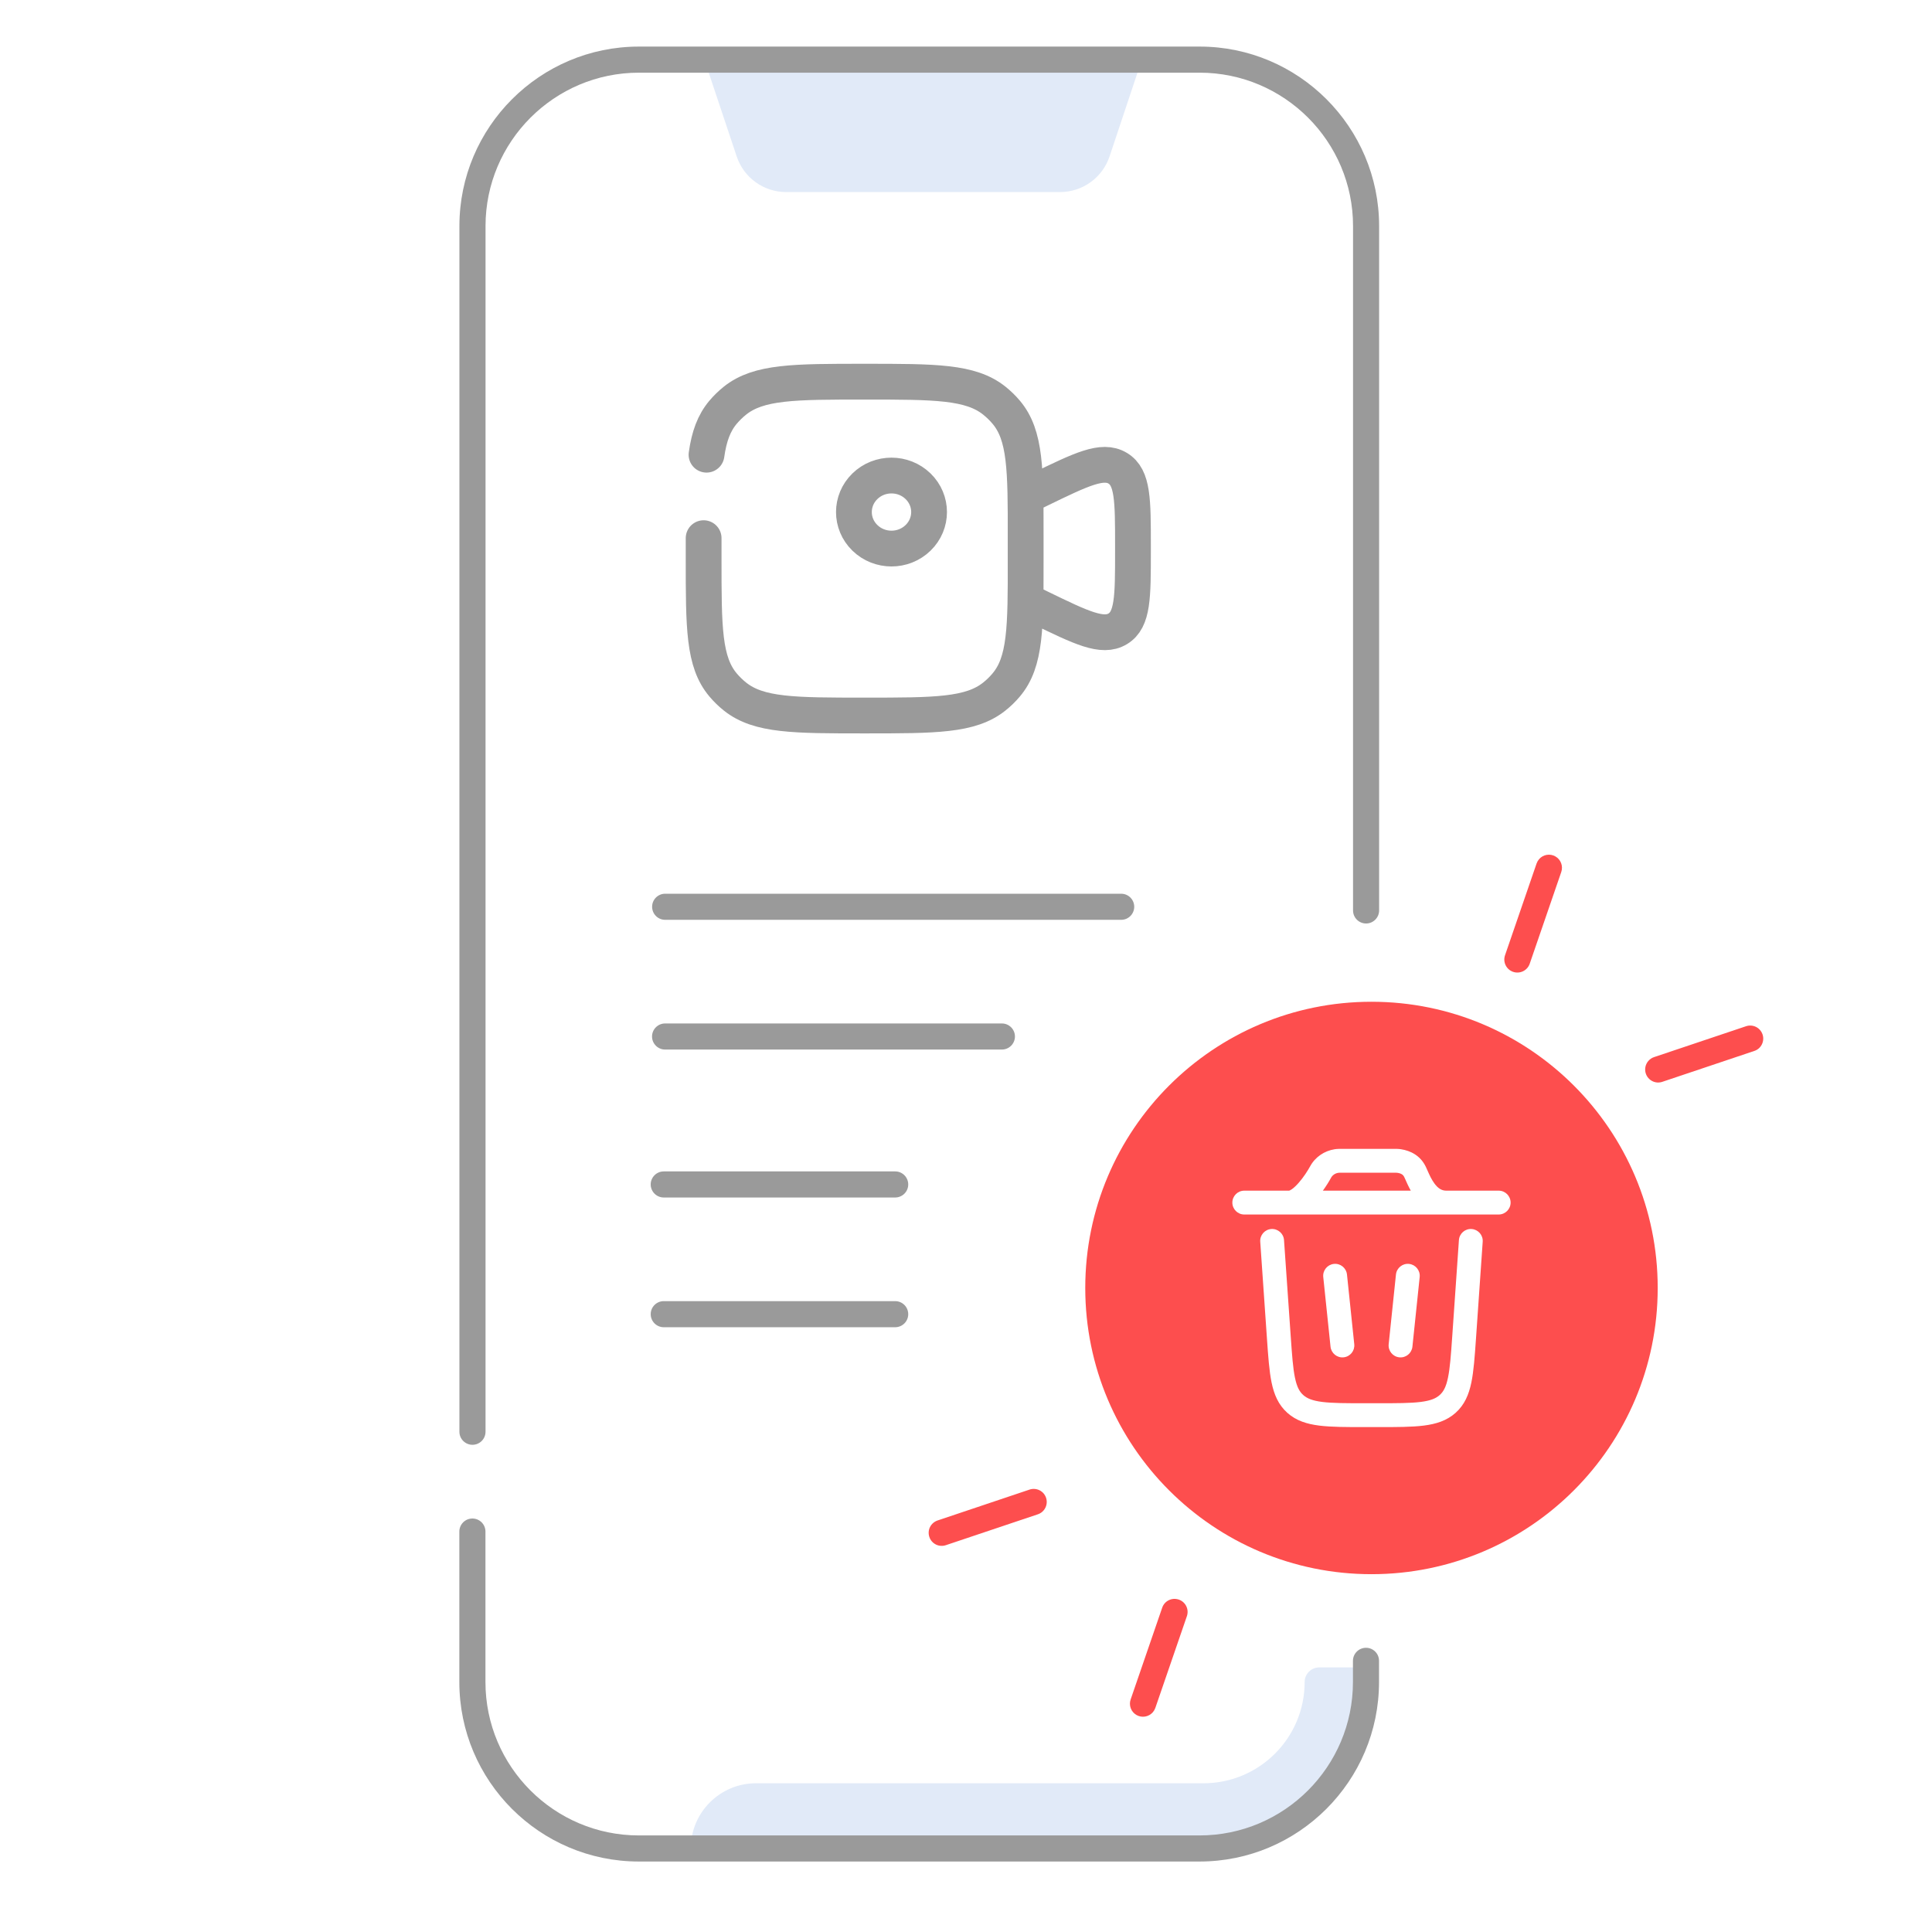 <svg width="81" height="80" viewBox="0 0 81 80" fill="none" xmlns="http://www.w3.org/2000/svg">
<path d="M55.312 69.908C54.973 69.908 54.698 70.183 54.698 70.522C54.698 72.866 52.798 74.766 50.455 74.766H31.695C30.186 74.766 28.961 75.991 28.961 77.5H50.455C54.309 77.5 57.433 74.375 57.433 70.522V69.908H55.312Z" fill="#E1EAF8"/>
<path d="M44.444 8.053H32.961C32.02 8.053 31.184 7.452 30.886 6.558L29.531 2.5H47.872L46.519 6.558C46.373 6.993 46.095 7.372 45.722 7.64C45.35 7.908 44.903 8.053 44.444 8.053Z" fill="#E1EAF8"/>
<path d="M43.513 63.489C43.61 63.457 43.692 63.4 43.754 63.326C43.816 63.254 43.857 63.168 43.875 63.075C43.893 62.983 43.887 62.887 43.857 62.798C43.834 62.73 43.798 62.667 43.752 62.612C43.704 62.558 43.647 62.514 43.583 62.482C43.519 62.45 43.449 62.431 43.377 62.426C43.305 62.421 43.233 62.43 43.165 62.453L39.308 63.748C39.24 63.771 39.177 63.807 39.123 63.854C39.069 63.901 39.024 63.958 38.992 64.022C38.96 64.087 38.941 64.156 38.936 64.228C38.931 64.3 38.941 64.372 38.964 64.44C38.986 64.508 39.022 64.571 39.069 64.625C39.116 64.679 39.174 64.724 39.238 64.756C39.302 64.788 39.372 64.807 39.444 64.811C39.515 64.816 39.587 64.807 39.655 64.784L43.513 63.489Z" fill="#FD4E4E"/>
<path d="M48.015 71.968C48.14 71.946 48.254 71.881 48.337 71.784C48.379 71.734 48.414 71.674 48.438 71.607L49.761 67.76C49.859 67.474 49.707 67.162 49.421 67.065C49.135 66.967 48.824 67.118 48.726 67.404L47.403 71.252C47.361 71.372 47.363 71.504 47.408 71.623C47.453 71.742 47.538 71.842 47.649 71.905C47.76 71.968 47.889 71.99 48.015 71.968Z" fill="#FD4E4E"/>
<path d="M69.347 44.321C69.25 44.353 69.168 44.411 69.105 44.485C69.044 44.556 69.002 44.643 68.984 44.735C68.966 44.828 68.972 44.923 69.002 45.013C69.025 45.081 69.061 45.144 69.108 45.198C69.155 45.252 69.212 45.297 69.277 45.329C69.341 45.361 69.411 45.38 69.482 45.385C69.554 45.389 69.626 45.38 69.694 45.357L73.551 44.062C73.619 44.04 73.682 44.004 73.737 43.957C73.791 43.91 73.835 43.852 73.867 43.788C73.899 43.724 73.918 43.654 73.923 43.582C73.928 43.511 73.919 43.439 73.896 43.371C73.873 43.303 73.837 43.24 73.79 43.186C73.743 43.131 73.686 43.087 73.621 43.055C73.557 43.023 73.487 43.004 73.416 42.999C73.344 42.994 73.272 43.003 73.204 43.026L69.347 44.321Z" fill="#FD4E4E"/>
<path d="M64.845 35.842C64.719 35.864 64.605 35.929 64.523 36.026C64.48 36.077 64.445 36.137 64.422 36.203L63.099 40.051C63.001 40.337 63.152 40.648 63.438 40.746C63.724 40.844 64.036 40.692 64.134 40.406L65.457 36.559C65.498 36.438 65.496 36.307 65.451 36.188C65.406 36.069 65.321 35.969 65.21 35.906C65.1 35.843 64.97 35.82 64.845 35.842Z" fill="#FD4E4E"/>
<path d="M56.723 69.633C56.723 69.331 56.969 69.086 57.27 69.086C57.573 69.086 57.817 69.33 57.816 69.633V70.522C57.816 74.67 54.441 78.047 50.291 78.047H26.783C22.634 78.047 19.258 74.672 19.258 70.522L19.258 67.999L19.258 64.214C19.258 63.911 19.503 63.666 19.805 63.666C20.108 63.666 20.353 63.911 20.353 64.214V70.522C20.353 74.067 23.238 76.953 26.784 76.953H50.292C53.837 76.953 56.723 74.069 56.723 70.522V69.633Z" fill="#9A9A9A"/>
<path d="M27.886 38.565H47.007C47.308 38.565 47.553 38.319 47.553 38.018C47.553 37.716 47.308 37.471 47.007 37.471H27.886C27.585 37.471 27.34 37.716 27.34 38.018C27.34 38.319 27.585 38.565 27.886 38.565Z" fill="#9A9A9A"/>
<path d="M27.884 44.004H42.005C42.306 44.004 42.552 43.758 42.552 43.457C42.552 43.155 42.306 42.91 42.005 42.91H27.884C27.583 42.91 27.337 43.155 27.337 43.457C27.337 43.758 27.583 44.004 27.884 44.004ZM37.531 49.113H27.828C27.527 49.113 27.281 49.358 27.281 49.66C27.281 49.961 27.527 50.207 27.828 50.207H37.531C37.833 50.207 38.078 49.961 38.078 49.66C38.078 49.358 37.833 49.113 37.531 49.113ZM37.531 54.552H27.828C27.527 54.552 27.281 54.797 27.281 55.099C27.281 55.4 27.527 55.646 27.828 55.646H37.531C37.833 55.646 38.078 55.4 38.078 55.099C38.078 54.797 37.833 54.552 37.531 54.552Z" fill="#9A9A9A"/>
<path d="M19.261 9.478V60.027C19.261 60.33 19.506 60.575 19.809 60.575C20.111 60.575 20.356 60.33 20.356 60.027V9.478C20.356 5.933 23.241 3.047 26.788 3.047H50.295C53.841 3.047 56.727 5.931 56.727 9.478V38.172C56.727 38.473 56.972 38.719 57.273 38.719C57.575 38.719 57.82 38.473 57.82 38.172V9.478C57.82 5.33 54.445 1.953 50.295 1.953H26.786C22.637 1.953 19.261 5.328 19.261 9.478Z" fill="#9A9A9A"/>
<path d="M29.5 22.563V23.438C29.5 26.314 29.5 27.752 30.317 28.72C30.467 28.897 30.634 29.06 30.816 29.205C31.812 29.999 33.292 29.999 36.251 29.999C39.21 29.999 40.69 29.999 41.685 29.205C41.868 29.06 42.035 28.897 42.184 28.72C43.002 27.752 43.002 26.314 43.002 23.438V22.563C43.002 19.687 43.002 18.249 42.184 17.281C42.035 17.104 41.868 16.942 41.685 16.796C40.69 16.002 39.21 16.002 36.251 16.002C33.292 16.002 31.812 16.002 30.816 16.796C30.634 16.942 30.467 17.104 30.317 17.281C29.932 17.737 29.729 18.298 29.621 19.064M43 20.811L43.592 20.523C45.344 19.672 46.219 19.246 46.86 19.631C47.5 20.015 47.5 20.967 47.5 22.87V23.126C47.5 25.029 47.5 25.981 46.86 26.365C46.219 26.75 45.344 26.324 43.592 25.473L43 25.185V20.811ZM38.49 20.386C39.106 20.984 39.106 21.953 38.49 22.551C37.875 23.149 36.877 23.149 36.262 22.551C35.647 21.953 35.647 20.984 36.262 20.386C36.877 19.788 37.875 19.788 38.49 20.386Z" stroke="#9A9A9A" stroke-width="1.5" stroke-linecap="round"/>
<path d="M59.148 49.92H55.462C55.609 49.717 55.729 49.52 55.806 49.377C55.863 49.273 55.972 49.193 56.11 49.172C56.135 49.168 56.169 49.167 56.345 49.167H58.35C58.527 49.167 58.561 49.168 58.586 49.172C58.758 49.198 58.831 49.258 58.876 49.353C58.888 49.376 58.901 49.408 58.919 49.447C58.969 49.562 59.046 49.738 59.148 49.92Z" fill="#FD4E4E"/>
<path fill-rule="evenodd" clip-rule="evenodd" d="M57.5 66C64.127 66 69.5 60.627 69.5 54C69.5 47.373 64.127 42 57.5 42C50.873 42 45.5 47.373 45.5 54C45.5 60.627 50.873 66 57.5 66ZM56.316 48.167C56.185 48.167 56.069 48.166 55.958 48.183C55.524 48.25 55.139 48.511 54.928 48.9C54.833 49.074 54.653 49.359 54.446 49.593C54.343 49.71 54.246 49.801 54.162 49.86C54.092 49.908 54.055 49.918 54.048 49.92C54.048 49.92 54.047 49.92 54.047 49.92C54.04 49.92 54.03 49.92 54.001 49.92H52.167C51.891 49.92 51.667 50.144 51.667 50.42C51.667 50.696 51.891 50.92 52.167 50.92H62.833C63.109 50.92 63.333 50.696 63.333 50.42C63.333 50.144 63.109 49.92 62.833 49.92H60.694C60.662 49.92 60.653 49.92 60.646 49.92L60.634 49.92C60.44 49.92 60.289 49.823 60.139 49.619C60.015 49.45 59.936 49.273 59.858 49.097C59.833 49.039 59.807 48.981 59.78 48.924C59.554 48.447 59.136 48.245 58.737 48.183C58.627 48.166 58.51 48.167 58.379 48.167H56.316ZM53.833 51.992C53.814 51.717 53.575 51.509 53.3 51.528C53.024 51.548 52.816 51.786 52.836 52.062L53.118 56.13C53.17 56.876 53.213 57.486 53.312 57.966C53.417 58.471 53.597 58.898 53.97 59.233C54.34 59.564 54.789 59.705 55.311 59.77C55.814 59.833 56.448 59.833 57.23 59.833H57.769C58.551 59.833 59.185 59.833 59.688 59.77C60.21 59.705 60.659 59.564 61.029 59.233C61.402 58.898 61.582 58.471 61.687 57.966C61.786 57.486 61.829 56.876 61.881 56.13L62.163 52.062C62.183 51.786 61.975 51.548 61.699 51.528C61.424 51.509 61.185 51.717 61.166 51.992L60.886 56.025C60.831 56.815 60.792 57.357 60.707 57.763C60.627 58.153 60.516 58.349 60.361 58.488C60.204 58.629 59.984 58.725 59.563 58.778C59.13 58.832 58.559 58.833 57.735 58.833H57.264C56.44 58.833 55.869 58.832 55.436 58.778C55.015 58.725 54.795 58.629 54.638 58.488C54.483 58.349 54.373 58.153 54.292 57.763C54.207 57.357 54.169 56.815 54.114 56.025L53.833 51.992ZM56.473 53.437C56.444 53.162 56.199 52.962 55.924 52.991C55.649 53.02 55.45 53.266 55.478 53.54L55.783 56.463C55.812 56.737 56.058 56.937 56.332 56.908C56.607 56.88 56.806 56.634 56.778 56.359L56.473 53.437ZM59.521 53.54C59.549 53.266 59.35 53.02 59.075 52.991C58.8 52.962 58.555 53.162 58.526 53.437L58.221 56.359C58.193 56.634 58.392 56.88 58.667 56.908C58.941 56.937 59.187 56.737 59.216 56.463L59.521 53.54Z" fill="#FD4E4E"/>
</svg>
